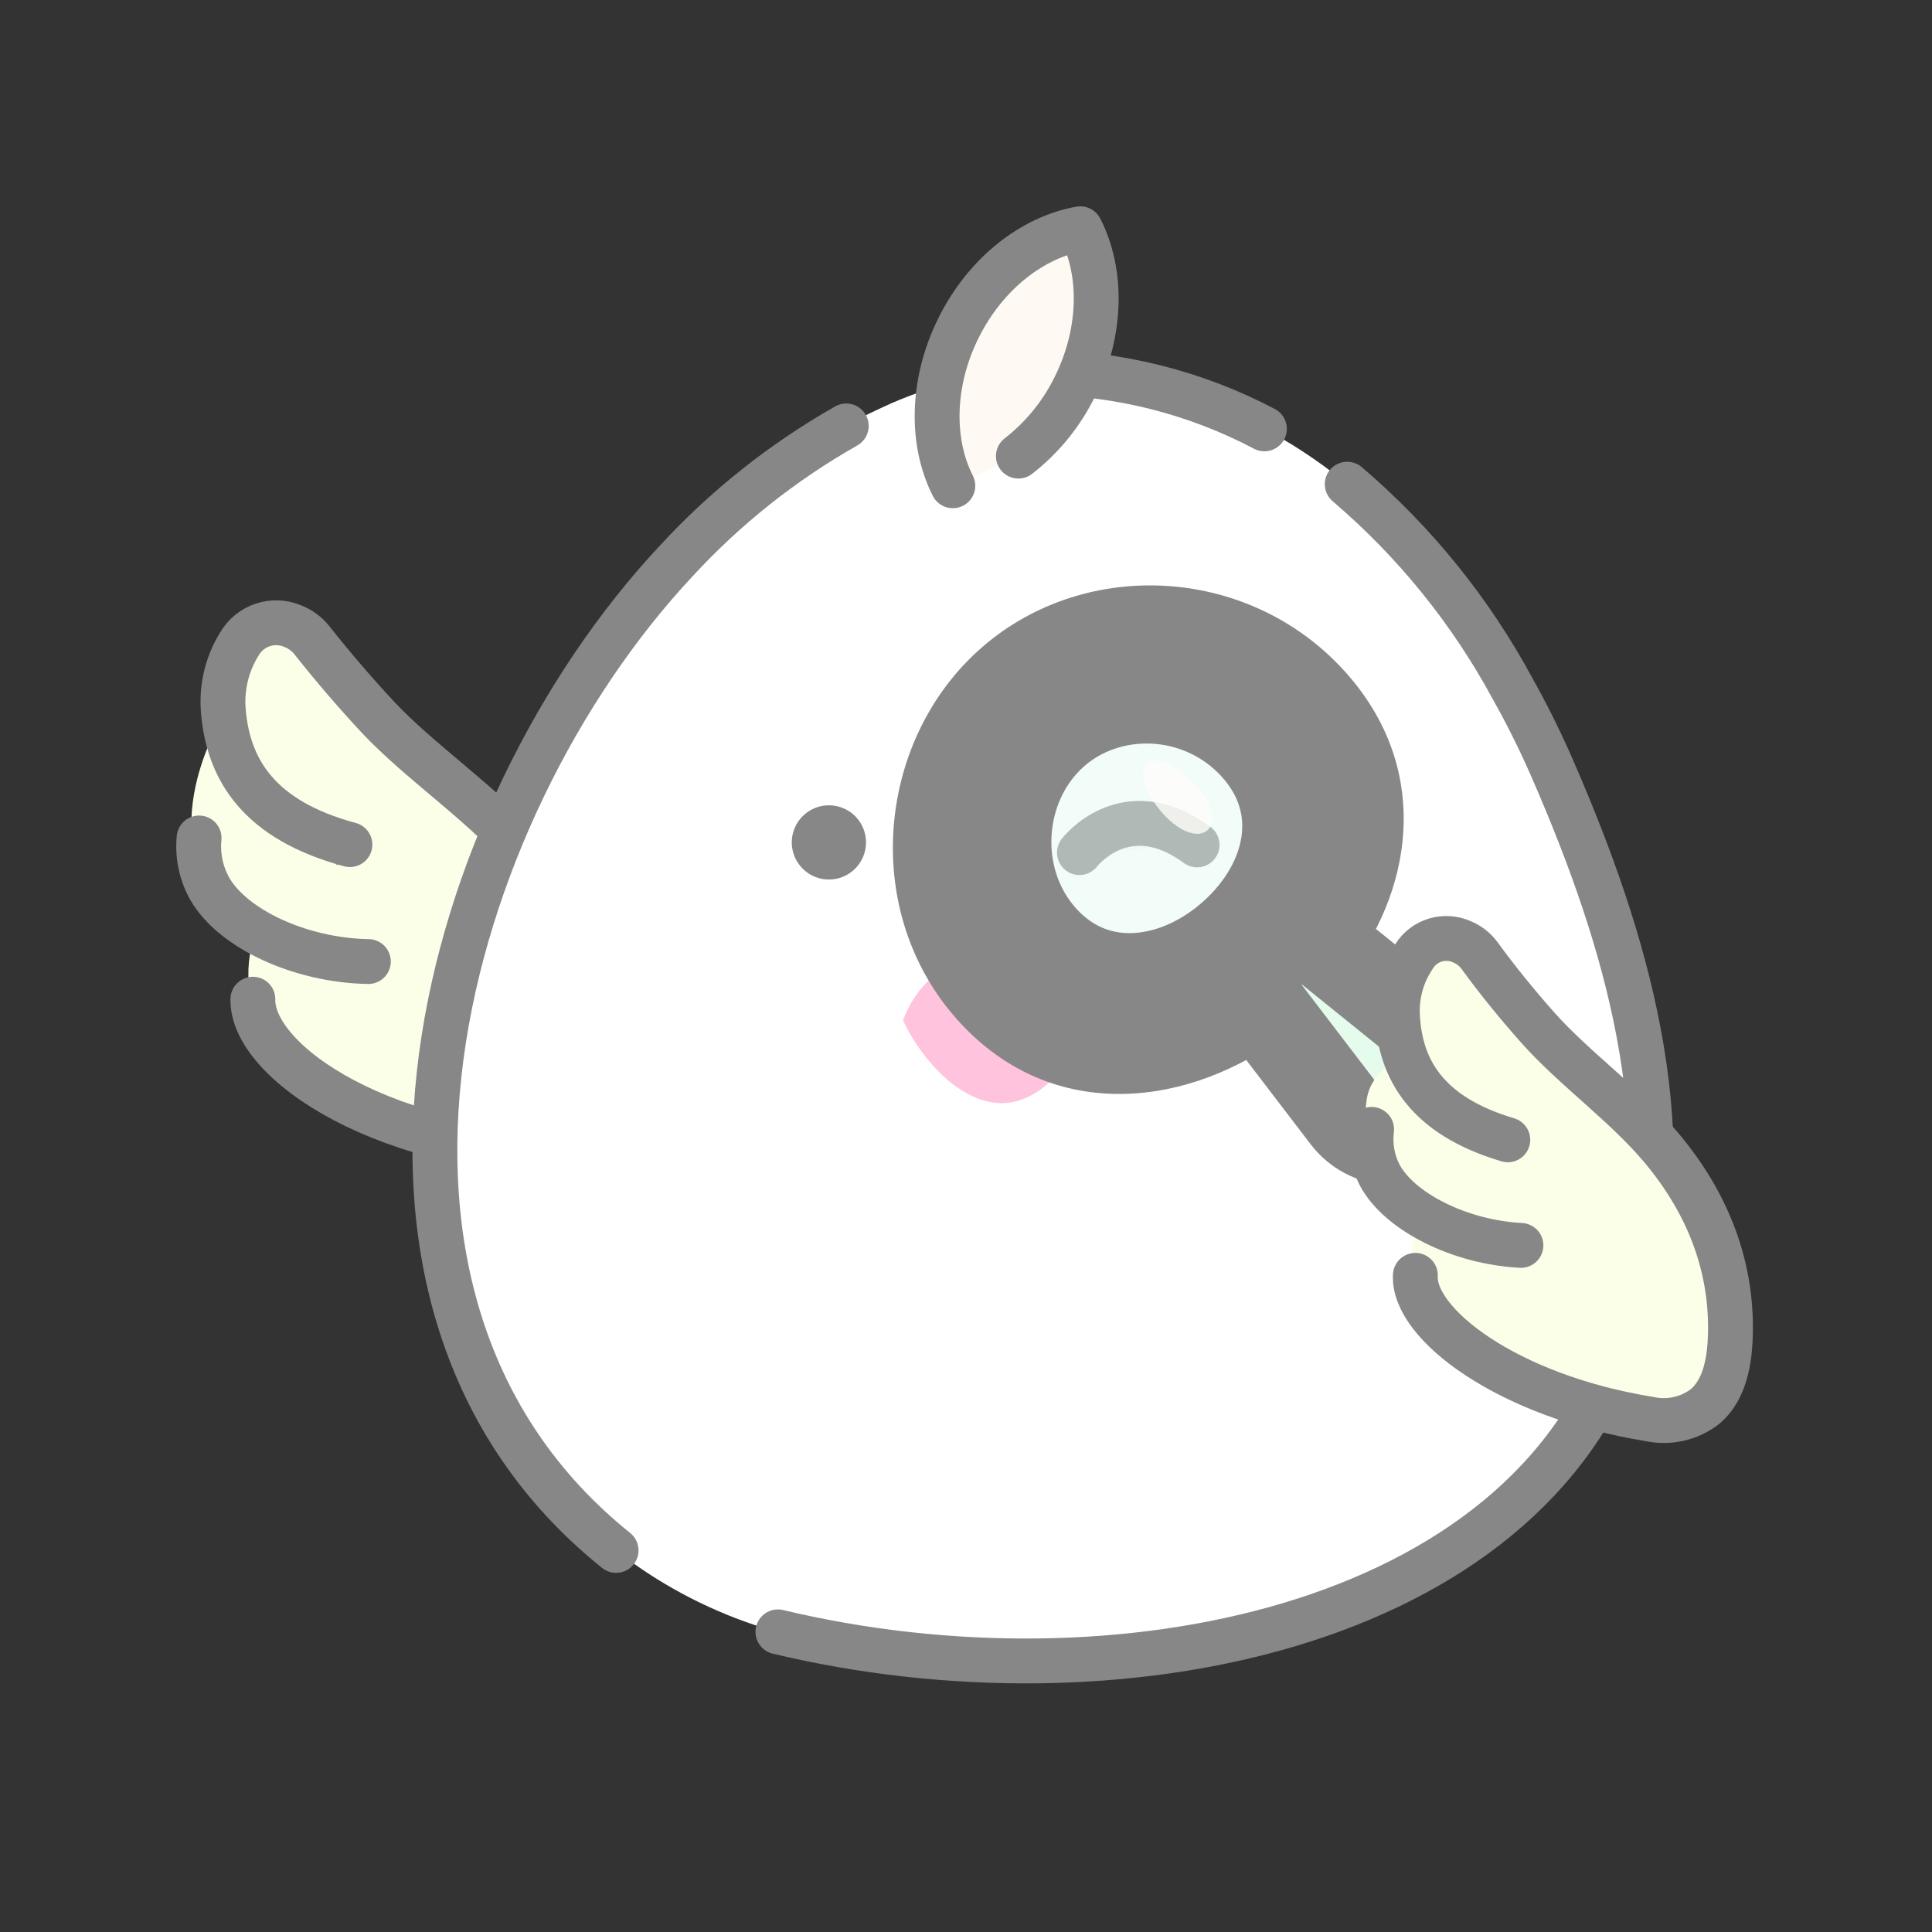 <svg viewBox="0 0 190 190" fill="none" xmlns="http://www.w3.org/2000/svg">
<rect x="0" y="0" width="190" height="190" fill="#333333" stroke="none"/>
<path d="M21.524 71.175C21.524 71.175 13.474 84.977 25.145 91.579C22.341 99.951 28.057 106.114 36.511 109.419C39.59 90.292 27.376 71.85 21.524 71.175Z" fill="#FBFFE7"/>
<path d="M24.869 98.266C24.722 104.431 37.955 113.569 58.065 113.537C59.21 109.199 59.546 104.688 59.057 100.228C58.445 93.921 56.05 88.809 51.046 83.244C46.957 78.684 41.266 74.884 37.208 70.573C34.918 68.117 32.734 65.573 30.657 62.942C30.147 62.313 29.477 61.831 28.718 61.548C27.795 61.175 26.768 61.145 25.825 61.463C24.881 61.781 24.082 62.426 23.572 63.282C22.327 65.265 21.763 67.601 21.965 69.934C22.46 75.755 25.515 80.665 34.411 83.062" fill="#FBFFE7"/>
<path d="M24.869 98.266C24.722 104.431 37.955 113.569 58.065 113.537C59.21 109.199 59.546 104.688 59.057 100.228C58.445 93.921 56.05 88.809 51.046 83.244C46.957 78.684 41.266 74.884 37.208 70.573C34.918 68.117 32.734 65.573 30.657 62.942C30.147 62.313 29.477 61.831 28.718 61.548C27.795 61.175 26.768 61.145 25.825 61.463C24.881 61.781 24.082 62.426 23.572 63.282C22.327 65.265 21.763 67.601 21.965 69.934C22.46 75.755 25.515 80.665 34.411 83.062" stroke="#878787" stroke-width="4.411" stroke-linecap="round" stroke-linejoin="round"/>
<path d="M19.579 82.41C19.41 84.144 19.777 85.888 20.629 87.407C22.89 91.343 29.526 94.449 36.226 94.562" fill="#FBFFE7"/>
<path d="M19.579 82.41C19.41 84.144 19.777 85.888 20.629 87.407C22.89 91.343 29.526 94.449 36.226 94.562" stroke="#878787" stroke-width="4.411" stroke-linecap="round" stroke-linejoin="round"/>
<path d="M102.293 36.63C125.223 37.06 139.526 51.289 148.797 67.792C150.143 70.186 151.36 72.634 152.47 75.138C153.056 76.474 153.632 77.81 154.186 79.165C160.975 95.63 165.636 113.802 159.665 131.613C150.062 160.185 122.253 164.288 90.484 162.853C84.923 162.617 79.426 161.586 74.163 159.792C69.248 158.137 64.656 155.66 60.585 152.471C48.271 142.574 43.259 128.623 42.854 115.262C42.404 98.545 47.447 87.221 54.749 72.38C60.801 60.085 72.966 46.285 86.883 40.013C91.697 37.757 96.963 36.601 102.293 36.63Z" fill="white"/>
<path d="M132.491 47.618C139.139 53.288 144.665 60.128 148.79 67.791C150.136 70.185 151.353 72.633 152.463 75.137C153.049 76.473 153.625 77.809 154.179 79.164C160.968 95.629 165.629 113.8 159.657 131.612C150.055 160.184 109.639 168.419 76.503 160.481" stroke="#878787" stroke-width="4.411" stroke-linecap="round" stroke-linejoin="round"/>
<path d="M94.34 37.495C96.942 36.872 99.614 36.581 102.292 36.628C109.986 36.69 117.553 38.593 124.346 42.176" stroke="#878787" stroke-width="4.411" stroke-linecap="round" stroke-linejoin="round"/>
<path d="M60.589 152.474C29.971 127.896 43.41 79.906 66.433 55.24C71.29 49.948 76.955 45.443 83.224 41.888" stroke="#878787" stroke-width="4.411" stroke-linecap="round" stroke-linejoin="round"/>
<path d="M100.151 44.856C102.513 43.021 104.422 40.668 105.731 37.978C108.391 32.573 108.414 26.725 106.238 22.497C101.549 23.328 96.913 26.89 94.243 32.294C91.573 37.699 91.551 43.536 93.705 47.773" fill="#FFF9F3"/>
<path d="M100.151 44.856C102.513 43.021 104.422 40.668 105.731 37.978C108.391 32.573 108.414 26.725 106.238 22.497C101.549 23.328 96.913 26.89 94.243 32.294C91.573 37.699 91.551 43.536 93.705 47.773" stroke="#878787" stroke-width="4.411" stroke-linecap="round" stroke-linejoin="round"/>
<path d="M85.162 82.683C85.194 83.404 85.012 84.118 84.639 84.735C84.265 85.352 83.718 85.845 83.064 86.151C82.411 86.457 81.682 86.563 80.969 86.454C80.256 86.346 79.591 86.029 79.058 85.543C78.525 85.057 78.147 84.424 77.974 83.724C77.8 83.024 77.838 82.288 78.083 81.61C78.327 80.931 78.767 80.34 79.348 79.912C79.928 79.483 80.622 79.236 81.342 79.201C81.822 79.177 82.302 79.248 82.754 79.41C83.207 79.573 83.623 79.823 83.978 80.146C84.333 80.47 84.62 80.861 84.823 81.296C85.027 81.732 85.142 82.203 85.162 82.683Z" fill="#878787"/>
<path d="M106.156 83.85C106.156 83.85 110.688 77.914 117.728 83.091L106.156 83.85Z" fill="#FFF9F3"/>
<path d="M106.156 83.85C106.156 83.85 110.688 77.914 117.728 83.091" stroke="#878787" stroke-width="4.411" stroke-linecap="round" stroke-linejoin="round"/>
<path d="M107.711 98.9C106.759 97.137 105.316 95.689 103.558 94.728C101.8 93.768 99.801 93.338 97.804 93.488C95.806 93.639 93.895 94.365 92.301 95.579C90.707 96.792 89.499 98.441 88.822 100.326L88.818 100.378C90.667 104.325 94.719 108.782 98.916 108.474C103.113 108.166 106.525 103.1 107.716 98.994L107.711 98.9Z" fill="#FFC3DD"/>
<path d="M123.589 73.076C128.897 78.895 127.121 86.477 121.61 91.503C116.1 96.529 108.11 97.856 102.802 92.037C97.494 86.217 98.213 76.92 103.723 71.893C109.233 66.867 118.281 67.257 123.589 73.076Z" fill="#E2F7F2" fill-opacity="0.44"/>
<path d="M117.552 77.18C119.329 79.128 119.604 80.874 118.769 81.635C117.934 82.397 116.179 82.002 114.402 80.053C112.625 78.105 111.945 75.831 112.78 75.07C113.615 74.308 115.775 75.232 117.552 77.18Z" fill="#FFFDFA" fill-opacity="0.8"/>
<mask id="path-18-outside-1_2873_32656" maskUnits="userSpaceOnUse" x="85.276" y="55.453" width="65.481" height="62.669" fill="black">
<rect fill="white" x="85.276" y="55.453" width="65.481" height="62.669"/>
<path fill-rule="evenodd" clip-rule="evenodd" d="M129.351 92.625C134.708 85.381 135.559 76.196 128.914 68.912C120.997 60.232 107.425 59.72 99.118 67.298C90.81 74.876 89.657 88.818 97.575 97.498C104.885 105.512 115.674 104.378 123.826 98.191C123.976 98.677 124.213 99.144 124.538 99.569L132.394 109.847C134.522 112.631 138.624 112.94 141.192 110.556C143.842 108.095 143.736 103.818 140.921 101.547L130.852 93.42C130.396 93.051 129.885 92.787 129.351 92.625ZM123.39 73.389C128.698 79.208 126.922 86.789 121.411 91.816C115.901 96.842 107.912 98.168 102.604 92.349C97.296 86.53 98.014 77.232 103.524 72.206C109.035 67.18 118.082 67.57 123.39 73.389Z"/>
</mask>
<path fill-rule="evenodd" clip-rule="evenodd" d="M129.351 92.625C134.708 85.381 135.559 76.196 128.914 68.912C120.997 60.232 107.425 59.72 99.118 67.298C90.81 74.876 89.657 88.818 97.575 97.498C104.885 105.512 115.674 104.378 123.826 98.191C123.976 98.677 124.213 99.144 124.538 99.569L132.394 109.847C134.522 112.631 138.624 112.94 141.192 110.556C143.842 108.095 143.736 103.818 140.921 101.547L130.852 93.42C130.396 93.051 129.885 92.787 129.351 92.625ZM123.39 73.389C128.698 79.208 126.922 86.789 121.411 91.816C115.901 96.842 107.912 98.168 102.604 92.349C97.296 86.53 98.014 77.232 103.524 72.206C109.035 67.18 118.082 67.57 123.39 73.389Z" fill="#E5FCED"/>
<path d="M129.351 92.625L125.805 90.003L122.084 95.036L128.075 96.847L129.351 92.625ZM128.914 68.912L132.173 65.939L128.914 68.912ZM99.118 67.298L102.09 70.556L99.118 67.298ZM97.575 97.498L94.316 100.471L94.316 100.471L97.575 97.498ZM123.826 98.191L128.038 96.883L126.172 90.874L121.159 94.678L123.826 98.191ZM124.538 99.569L121.034 102.247L121.034 102.247L124.538 99.569ZM132.394 109.847L135.898 107.169L135.898 107.169L132.394 109.847ZM141.192 110.556L138.19 107.324L138.19 107.324L141.192 110.556ZM140.921 101.547L138.151 104.979L140.921 101.547ZM130.852 93.42L128.082 96.852L128.082 96.852L130.852 93.42ZM121.411 91.816L118.439 88.557L121.411 91.816ZM123.39 73.389L126.648 70.416L126.648 70.416L123.39 73.389ZM102.604 92.349L105.862 89.377L102.604 92.349ZM103.524 72.206L100.552 68.947L100.552 68.947L103.524 72.206ZM132.898 95.248C139.206 86.716 140.553 75.126 132.173 65.939L125.656 71.884C130.565 77.266 130.209 84.046 125.805 90.003L132.898 95.248ZM132.173 65.939C122.631 55.478 106.272 54.802 96.145 64.039L102.09 70.556C108.579 64.637 119.362 64.985 125.656 71.884L132.173 65.939ZM96.145 64.039C86.131 73.174 84.673 89.899 94.316 100.471L100.834 94.526C94.641 87.737 95.489 76.578 102.09 70.556L96.145 64.039ZM94.316 100.471C103.685 110.742 117.212 108.748 126.492 101.705L121.159 94.678C114.137 100.008 106.086 100.283 100.834 94.526L94.316 100.471ZM128.043 96.891C128.039 96.886 128.038 96.884 128.038 96.884C128.038 96.883 128.038 96.883 128.038 96.883L119.613 99.499C119.915 100.472 120.39 101.404 121.034 102.247L128.043 96.891ZM135.898 107.169L128.043 96.891L121.034 102.247L128.89 112.526L135.898 107.169ZM138.19 107.324C137.49 107.974 136.413 107.842 135.898 107.169L128.89 112.526C132.63 117.42 139.758 117.907 144.193 113.788L138.19 107.324ZM138.151 104.979C138.83 105.527 138.914 106.652 138.19 107.324L144.193 113.788C148.769 109.538 148.641 102.109 143.691 98.114L138.151 104.979ZM128.082 96.852L138.151 104.979L143.691 98.114L133.623 89.988L128.082 96.852ZM128.075 96.847C128.075 96.847 128.075 96.848 128.076 96.848C128.076 96.848 128.078 96.849 128.082 96.852L133.623 89.988C132.716 89.256 131.696 88.726 130.628 88.403L128.075 96.847ZM124.384 95.074C127.749 92.004 130.182 87.97 130.823 83.53C131.481 78.973 130.192 74.301 126.648 70.416L120.131 76.361C121.896 78.296 122.373 80.324 122.092 82.269C121.794 84.331 120.584 86.6 118.439 88.557L124.384 95.074ZM99.345 95.322C102.95 99.273 107.609 100.871 112.237 100.55C116.742 100.237 121.024 98.139 124.384 95.074L118.439 88.557C116.288 90.519 113.821 91.597 111.626 91.749C109.555 91.893 107.565 91.244 105.862 89.377L99.345 95.322ZM100.552 68.947C93.302 75.561 92.341 87.643 99.345 95.322L105.862 89.377C102.25 85.417 102.726 78.904 106.497 75.465L100.552 68.947ZM126.648 70.416C119.746 62.849 107.913 62.232 100.552 68.947L106.497 75.465C110.156 72.127 116.417 72.29 120.131 76.361L126.648 70.416Z" fill="#878787" mask="url(#path-18-outside-1_2873_32656)"/>
<path d="M134.403 108.149C133.961 111.337 134.403 115.023 137.617 117.945C138.154 118.444 138.558 119.066 138.795 119.756C139.032 120.445 139.093 121.182 138.974 121.899C138.735 123.472 138.863 125.08 139.349 126.599C139.836 128.117 140.667 129.506 141.78 130.659C142.428 131.362 143.278 131.852 144.214 132.065C145.151 132.278 146.13 132.203 147.021 131.85C147.911 131.497 148.671 130.883 149.198 130.091C149.725 129.298 149.995 128.364 149.97 127.414C149.637 119.825 147.2 112.467 142.926 106.146C142.382 105.38 141.618 104.793 140.734 104.461C139.85 104.128 138.886 104.066 137.968 104.282C137.049 104.497 136.218 104.982 135.583 105.671C134.947 106.361 134.536 107.224 134.403 108.149Z" fill="#FBFFE7"/>
<path d="M139.193 125.422C138.917 130.168 148.204 137.291 162.194 139.548C163.159 139.76 164.16 139.754 165.122 139.532C166.084 139.31 166.982 138.877 167.751 138.265C169.486 136.734 170.01 134.255 170.141 132.004C170.541 124.78 167.98 118.314 163.333 112.812C159.784 108.601 154.746 105.032 151.205 101.029C149.179 98.743 147.267 96.397 145.515 93.989C145.079 93.389 144.485 92.919 143.798 92.631C142.977 92.255 142.045 92.188 141.179 92.442C140.313 92.697 139.572 93.255 139.094 94.013C137.904 95.743 137.32 97.812 137.431 99.904C137.701 105.177 140.3 109.718 148.283 112.094" fill="#FBFFE7"/>
<path d="M139.193 125.422C138.917 130.168 148.204 137.291 162.194 139.548C163.159 139.76 164.16 139.754 165.122 139.532C166.084 139.31 166.982 138.877 167.751 138.265C169.486 136.734 170.01 134.255 170.141 132.004C170.541 124.78 167.98 118.314 163.333 112.812C159.784 108.601 154.746 105.032 151.205 101.029C149.179 98.743 147.267 96.397 145.515 93.989C145.079 93.389 144.485 92.919 143.798 92.631C142.977 92.255 142.045 92.188 141.179 92.442C140.313 92.697 139.572 93.255 139.094 94.013C137.904 95.743 137.32 97.812 137.431 99.904C137.701 105.177 140.3 109.718 148.283 112.094" stroke="#878787" stroke-width="4.411" stroke-linecap="round" stroke-linejoin="round"/>
<path d="M134.89 111.067C134.694 112.61 134.971 114.177 135.686 115.565C137.616 119.165 143.524 122.159 149.574 122.478" fill="#FBFFE7"/>
<path d="M134.89 111.067C134.694 112.61 134.971 114.177 135.686 115.565C137.616 119.165 143.524 122.159 149.574 122.478" stroke="#878787" stroke-width="4.411" stroke-linecap="round" stroke-linejoin="round"/>
</svg>
